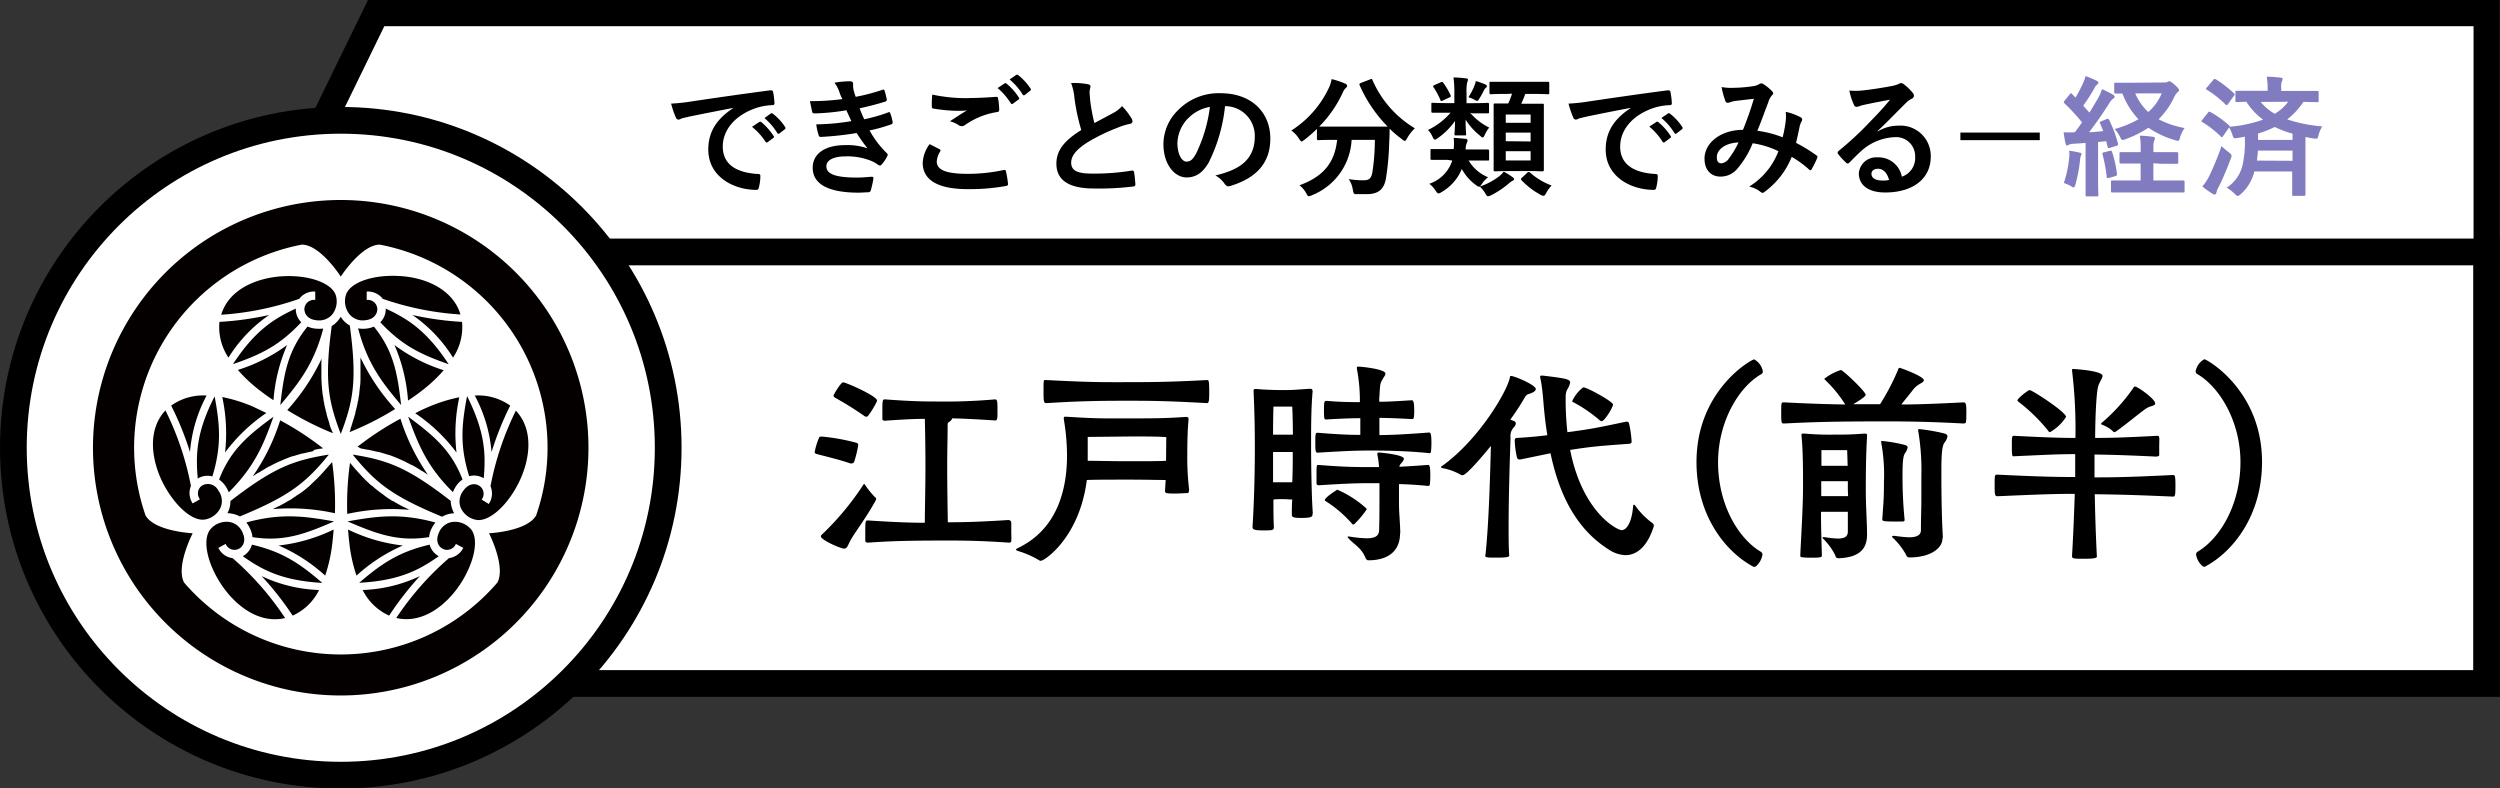 <svg xmlns="http://www.w3.org/2000/svg" viewBox="0 0 402.24 126.86"><rect x="0" y="0" width="402.24" height="126.86" fill="#333333" stroke="none"/><defs><style>.cls-1,.cls-2,.cls-4{fill:#fff;stroke:#000;stroke-miterlimit:10;}.cls-1{stroke-width:4.21px;}.cls-2{stroke-width:4.3px;}.cls-3{fill:#817cc0;}.cls-4{stroke-width:4.3px;}.cls-5{fill:#040000;}</style></defs><title>アセット 382</title><g id="レイヤー_2" data-name="レイヤー 2"><g id="レイヤー_5" data-name="レイヤー 5"><polygon class="cls-1" points="400.09 40.55 41.78 40.55 60.52 2.11 400.09 2.11 400.09 40.55"/><rect class="cls-2" x="53.23" y="40.54" width="346.85" height="69.43"/><path d="M137.44,74.29a.42.42,0,0,1-.41.27.75.75,0,0,1-.24,0c-1.8-.65-4.89-1.36-5.34-1.5-.2-.07-.37-.1-.37-.34a11,11,0,0,1,.68-2.24c0-.1.1-.24.44-.24a32,32,0,0,1,5.58,1,.38.38,0,0,1,.3.44A19.74,19.74,0,0,1,137.44,74.29Zm-5.37,12a.29.29,0,0,1,.13-.24,44.7,44.7,0,0,0,6.67-8c.06-.11.13-.17.17-.17s.13.06.17.17a13.76,13.76,0,0,0,1.63,2,.19.19,0,0,1,.13.2.93.93,0,0,1-.06.24c-1.47,2.68-3.17,4.93-3.88,6.12-.61,1-.65,1.66-1.22,1.66S132.07,86.87,132.07,86.29Zm7.34-19.24a.64.64,0,0,1-.37-.14A54.3,54.3,0,0,0,134.38,64c-.14-.1-.27-.17-.27-.34s1.19-2.14,1.53-2.14c.51,0,5.47,2.21,5.47,2.92a.55.55,0,0,1-.07.24,13.66,13.66,0,0,1-1.36,2.21A.35.35,0,0,1,139.41,67.05Zm23,16.69c.2,0,.3.17.3.37s0,1,0,1.74a10.52,10.52,0,0,1,0,1.22c0,.17-.2.24-.37.24-4.56-.31-7.21-.34-9.79-.34-7.65,0-9.9.14-12.89.34-.2,0-.44-.07-.44-.31s0-1,0-1.49c0-1.29,0-1.77.34-1.77h.13c4.15.27,6.77.37,9.11.37,0-1.83.1-5.71.1-9s-.06-6.36-.1-7.72c-1.56,0-3.53.1-6.39.3h-.07c-.17,0-.37-.06-.37-.3s0-.85,0-1.4c0-1.73.06-1.73.47-1.73,4.08.31,6.19.34,8.09.34a92.94,92.94,0,0,0,9.56-.34c.4,0,.4.34.4,2,0,1.26-.06,1.39-.4,1.39-3.54-.23-5.17-.3-6.91-.34v0c0,.2-.2.41-.47.58s-.24.27-.24.61c0,1.7-.07,4.11-.07,6.59,0,3.2.07,7.11.1,8.94,2.59,0,5.17-.06,9.9-.37Z"/><path d="M191.29,79c0,.31-.13.34-.41.34s-1.15.07-1.83.07c-1.46,0-1.6-.07-1.6-.41v-.07l.1-1.7c-1.22,0-3.26-.06-5.81-.06-3,0-5.54,0-6.87.06-1.19,9.25-6.8,13-7.41,13a.56.56,0,0,1-.34-.13,15.13,15.13,0,0,0-3.37-1.46c-.2-.07-.27-.14-.27-.21s.07-.13.27-.24c6.5-3.09,7.93-9.65,7.93-14.92a35.78,35.78,0,0,0-.51-5.78.71.71,0,0,1,0-.27c0-.14.07-.17.24-.17h.24c3.57.24,5.51.27,7.31.27,7.17,0,8.22,0,11.86-.24.27,0,.41.07.41.38v.1c-.14,1.43-.2,3.43-.2,5.51a43.68,43.68,0,0,0,.3,5.74Zm2.93-17.85c.27,0,.34.07.34,2.11,0,1.29-.07,1.6-.38,1.6-6.87-.38-9.31-.38-13.19-.38-5.68,0-8.57.14-12.65.38-.4,0-.44-.24-.44-1.87,0-1.84,0-1.84.27-1.84h.17c6.09.31,8.13.34,11,.34,5.64,0,8.53,0,14.82-.34Zm-6.57,9.18s-1.08-.1-3.7-.1c-.68,0-1.43,0-2.28,0l-6.66.07s0,1.94,0,3.84c1.43,0,3.91.07,6.6.07s4.76,0,6-.07Z"/><path d="M211.18,82.75c0,.34-.1.58-1.7.58-.91,0-1.63,0-1.63-.47v-.07c0-.65,0-1.5.07-2.42-.37,0-.95-.06-1.46-.06s-1.19,0-1.57.06c0,1.53,0,3,.07,4.36,0,.57-.07.61-1.7.61s-1.73-.21-1.73-.55v-.1c.3-4.66.37-9.75.37-12.54,0-3.5-.07-6.26-.2-9.05,0-.13,0-.2,0-.3s.07-.21.24-.21.17,0,.27,0c1.09.1,2.59.17,4.32.17s2-.07,4.22-.21c.37,0,.44.14.44.48-.24,2.69-.24,5.81-.24,8.74,0,2.55.07,8,.27,10.74Zm-4.76-17.33c-.95,0-1.53,0-1.53,0s-.06,2.11-.06,4.52c.4,0,1.08,0,1.59,0s1.23,0,1.6,0c0-2.17-.1-4.52-.1-4.52s-.34,0-1,0Zm1.6,7.31c-.37,0-1,0-1.56,0s-1.26,0-1.63,0c0,1.32,0,3,0,4.86.41,0,1,0,1.56,0s1.16,0,1.53,0C208,75.75,208,74,208,72.73Zm21.83.17c-3.78-.38-7.31-.41-9.45-.41s-3.91.07-8.37.34c-.34,0-.4-.1-.4-1.57s0-1.63.4-1.63c3.33.27,5.07.34,6.84.34V67.29c-1.53,0-3,.06-5.48.2-.3,0-.37,0-.37-1.46s.07-1.53.44-1.53c2.38.2,3.91.2,5.34.2v-.34a27.27,27.27,0,0,0-.48-5v-.17c0-.17,0-.2.24-.2.54,0,4.35.4,4.35,1.12,0,.27-.3.61-.51,1-.37.71-.34.64-.47,2.85a3.71,3.71,0,0,0,0,.68c1.29,0,2.59-.07,5.2-.24.17,0,.41,0,.41,1.57a6.7,6.7,0,0,1-.07,1.26c0,.13-.2.2-.3.2h0c-2.55-.14-3.74-.17-5.23-.2V70c2.11,0,4.86-.17,8-.41.24,0,.37.24.37,1.67a13.6,13.6,0,0,1-.07,1.43c0,.13-.17.24-.27.24Zm-4.59,13c0,2-1.12,4.25-5.1,4.25q-.32,0-.51-.51c-.65-1.53-1.84-2.07-2.65-3-.11-.11-.17-.17-.17-.24s0-.07.13-.07.1,0,.17,0a19.7,19.7,0,0,0,2.76.28c1.29,0,2-.34,2-1.33.06-1.33.06-4,.06-5.54v-2h-1.46c-2.17,0-3.94.06-8.33.34a.33.33,0,0,1-.34-.31c0-.27,0-.78,0-1.33,0-1.63,0-1.63.37-1.63,4.22.34,6,.34,8.33.34h1.36a12.86,12.86,0,0,0-.27-2,.86.86,0,0,0,0-.13c0-.14.1-.21.27-.21s4,.34,4,1a.88.88,0,0,1-.28.54c-.3.41-.4.41-.44.75,1.4-.07,3-.17,4.63-.3h0c.2,0,.34.27.34,1.69a14.3,14.3,0,0,1-.07,1.47.32.32,0,0,1-.27.23h0c-1.67-.17-3.27-.27-4.7-.3v2.92c0,1.84.17,3,.21,4.93Zm-7.52-1.49c-.06,0-.13-.07-.2-.14a19.19,19.19,0,0,0-4.25-3.64c-.1-.07-.13-.1-.13-.17,0-.37,1.49-1.36,1.83-1.56a.31.31,0,0,1,.17-.1.39.39,0,0,1,.17.06,17.17,17.17,0,0,1,4.45,2.89.31.31,0,0,1,.11.21,14.78,14.78,0,0,1-2,2.38C217.85,84.35,217.81,84.39,217.74,84.39Z"/><path d="M239,89.32c.51-4.59.74-12,.88-17.58-.31.37-3.81,4.72-4.56,4.72a.45.45,0,0,1-.27-.06,9.4,9.4,0,0,0-2.85-1.06c-.21,0-.34-.1-.34-.17s.06-.13.17-.2c5.84-4.15,10.5-12,10.91-14.28,0-.14.07-.2.17-.2.58,0,4,1.46,4,2.1,0,.24-.27.48-.78.68s-.68.14-1,.68A39.91,39.91,0,0,1,243,67.52c.24.07.41.17.55.21a.43.43,0,0,1,.34.41,1.12,1.12,0,0,1-.34.64,2,2,0,0,0-.51,1.63c-.14,4.22-.31,9.76-.31,14.28,0,1.77,0,3.37.1,4.69,0,.17-.1.34-1.94.34-1.59,0-1.93,0-1.93-.34Zm23.52-18.19c0,.13-.24.27-.34.27-5.1.37-5.85.44-8.84.88l-.71.11c2,10.13,7.61,12.91,8.29,12.91s1.6-1,1.84-3.8c0-.21.07-.28.17-.28s.14.07.2.17a12.07,12.07,0,0,0,2.72,2.76.51.51,0,0,1,.24.51c-.92,3-2.55,4.66-4.55,4.66a5.11,5.11,0,0,1-2.72-.92c-5.61-3.54-8.09-9.52-9.35-15.47l-4.86,1h-.11a.39.39,0,0,1-.4-.24,13.42,13.42,0,0,1-.38-2.68v-.14c0-.34.17-.41.38-.41,2.14-.13,3.6-.27,4.86-.44-.28-1.73-.48-3.47-.61-5.1s-.28-3-.48-3.91a1.76,1.76,0,0,1-.07-.37.19.19,0,0,1,.21-.21c.06,0,.13,0,.2,0,3.67.44,4.42.57,4.42,1.12a3.34,3.34,0,0,1-.51,1.19,2.62,2.62,0,0,0-.21,1.12,47.58,47.58,0,0,0,.28,5.68l.74-.1c3.27-.45,4.08-.62,8.74-1.6h.07a.36.36,0,0,1,.37.3,18.12,18.12,0,0,1,.41,2.89Zm-5.17-3.54a23,23,0,0,0-4.11-2.82c-.14-.07-.27-.1-.27-.24a5.68,5.68,0,0,1,1.77-2.21c.64,0,4.79,2.31,4.79,2.76s-1.36,2.68-1.8,2.68A.53.53,0,0,1,257.35,67.59Z"/><path d="M282.65,91a.52.52,0,0,1-.41.21.29.29,0,0,1-.2-.07c-4.25-2.28-9.08-8-9.08-16.8,0-11.56,8.87-16.52,9.28-16.52a2.78,2.78,0,0,1,1.4,1.94.52.52,0,0,1-.31.47c-3.64,2.11-6.9,7.69-6.9,14.15,0,6.8,3.26,12.27,6.9,14.41a.51.51,0,0,1,.24.48A3.15,3.15,0,0,1,282.65,91Z"/><path d="M305.91,65.08c2.61,0,5.47-.11,10-.34.37,0,.47.2.47,1.53,0,.61,0,1.22-.07,1.63,0,.17-.2.24-.4.24-5.89-.31-9.29-.34-12.65-.34-8.7,0-12,.13-16.22.34H287c-.41,0-.41-.28-.41-1.64,0-1.59,0-1.76.34-1.76h.17c4.39.23,7.35.3,9.79.34a20.28,20.28,0,0,0-3.19-3.91c-.1-.11-.17-.17-.17-.24a9.08,9.08,0,0,1,2.65-1.4c.34,0,4,3.47,4,4,0,.31-1.36,1.12-2,1.5h4.32a37.16,37.16,0,0,0,2.85-5.44c.11-.28.14-.41.28-.41s3.91,1.36,3.91,2c0,.24-.34.41-.79.68a3.29,3.29,0,0,0-1,.92Zm-8.6,17.27c-.65,0-1.67,0-2.32,0s-1.25,0-2,0c0,2.82.1,5.13.14,7,0,.28-.1.38-1.46.38-.58,0-1.23,0-1.67-.07-.24,0-.34-.07-.34-.27v-.1c.14-3.06.44-7.72.44-11.09,0-2.11,0-5.81-.24-8a1.07,1.07,0,0,1,0-.27c0-.14.07-.17.27-.17h.21a44.66,44.66,0,0,0,4.65.17c1.67,0,2.89,0,5-.17.31,0,.41.07.41.27v.14c0,.44-.2,2.34-.2,8.6,0,2.78.2,5.3.2,7.24s-.82,3.7-4.66,3.81a.47.47,0,0,1-.44-.45,10.28,10.28,0,0,0-1.94-2.68.35.35,0,0,1-.13-.21s.06-.06.2-.06h.1a16.37,16.37,0,0,0,2.18.23c1.05,0,1.6-.3,1.6-1.12Zm0-3.57c0-.17,0-.72,0-1.36-.64,0-1.63,0-2.28,0s-1.36,0-2,0v2.41c.71,0,1.56,0,2,0s1.64,0,2.32,0Zm-.11-6.36s-1.12,0-2.24,0-1.9,0-1.9,0,0,1.19,0,2.52c.65,0,1.46,0,1.94,0s1.6,0,2.28,0C297.24,73.61,297.2,72.42,297.2,72.42Zm5.48-1.36c0-.1,0-.1.1-.1h.13a23.51,23.51,0,0,1,3.61.64c.3.11.41.21.41.41a2.43,2.43,0,0,1-.45.95c-.2.34-.37.92-.37,3.4a68.34,68.34,0,0,0,.34,7.31c0,.14-.14.24-.31.24-.4,0-.95,0-1.49,0-1.67,0-1.8-.1-1.8-.34.2-2.89.27-3.4.27-6a28.26,28.26,0,0,0-.44-6.36Zm9.86,15.54c0,1.66-2,3.09-5.34,3.09-.24,0-.44-.14-.55-.48a11.26,11.26,0,0,0-2.14-2.72c-.07-.06-.1-.1-.1-.13s.1-.14.24-.14.14,0,.24,0a19.83,19.83,0,0,0,2.27.23c1,0,1.87-.23,1.91-1.08,0-2.11.07-3.64.07-4.87,0-1.63,0-2.68,0-3.87a37.85,37.85,0,0,0-.51-7.31.43.43,0,0,1,0-.17c0-.1.07-.1.27-.1a29.83,29.83,0,0,1,4,.71c.31.1.44.27.44.44a2.11,2.11,0,0,1-.47,1c-.27.41-.51,1-.51,4.45,0,2.21,0,6.63.24,10.85Z"/><path d="M347,73.47c-5-.24-7.34-.3-10-.34,0,.92,0,2.21,0,3.68,3.5,0,6.22-.07,12.61-.38.34,0,.41.1.41,1.77s-.1,1.7-.41,1.7c-6.15-.27-9.21-.34-12.57-.38.06,3.51.2,7.42.34,10,0,.21-.14.38-2,.38-1.74,0-2,0-2-.44.2-3.34.34-6.87.44-10-3.57,0-6,.11-12.41.38-.44,0-.48-.17-.48-1.74,0-1.73,0-1.73.48-1.73,6.36.31,9.35.38,12.48.38,0-1.47,0-2.73,0-3.68-2.79,0-4.56.1-9.83.34H324c-.24,0-.3,0-.3-1.63s0-1.66.4-1.66c5.17.27,7.42.34,9.83.34a78.14,78.14,0,0,0-.54-10.78c0-.07,0-.14,0-.21s.07-.1.14-.1c.24,0,4.76.27,4.76,1.12,0,.34-.41.82-.68,1.6s-.48,4.12-.51,8.37c2.75,0,4.79-.07,10-.34.24,0,.27.1.31.3s0,.82,0,1.4,0,1.12,0,1.39c0,.1-.07.2-.24.2Zm-17.17-3.94c-.1,0-.2-.07-.3-.24a27.79,27.79,0,0,0-4.69-4.59c-.14-.1-.24-.17-.24-.27,0-.34,1.73-1.67,1.94-1.67.44,0,5.88,3.54,5.88,4.32A7.35,7.35,0,0,1,329.84,69.53Zm15.71-3.94c-.58.27-3.43,2.68-5.1,3.84a.38.38,0,0,1-.27.1.18.18,0,0,1-.17-.1,4.94,4.94,0,0,0-1.8-1.09c-.11-.07-.14-.14-.14-.17a.19.19,0,0,1,.1-.14,28.81,28.81,0,0,0,5.1-5.64c.07-.14.14-.2.24-.2.44,0,3.26,2,3.26,2.72C346.77,65.31,346,65.31,345.55,65.59Z"/><path d="M354.66,91.19a.52.52,0,0,1-.4-.21,3.15,3.15,0,0,1-.92-1.73.58.58,0,0,1,.24-.48c3.63-2.14,6.9-7.61,6.9-14.41,0-6.46-3.27-12-6.9-14.15a.52.52,0,0,1-.31-.47,2.8,2.8,0,0,1,1.39-1.94c.41,0,9.29,5,9.29,16.52,0,8.81-4.83,14.52-9.08,16.8A.32.32,0,0,1,354.66,91.19Z"/><path d="M118,17.36c-2.57.49-4.81.93-7.06,1.39-.8.19-1,.23-1.32.33a1.17,1.17,0,0,1-.46.17.48.48,0,0,1-.4-.31,13.94,13.94,0,0,1-.78-2.27,29,29,0,0,0,3.34-.36c2.58-.38,7.2-1.07,12.62-1.78.31,0,.42.08.44.23a12.46,12.46,0,0,1,.23,1.85c0,.25-.13.31-.4.31a9.35,9.35,0,0,0-2.56.46c-3.57,1.22-5.36,3.68-5.36,6.2,0,2.7,1.94,4.18,5.59,4.41.34,0,.46.08.46.31a7.36,7.36,0,0,1-.23,1.81c-.06.31-.15.44-.4.44-3.69,0-7.75-2.12-7.75-6.49,0-3,1.49-5,4-6.66Zm4.15,2.27c.11-.08.19-.06.32,0a9.93,9.93,0,0,1,2,2.25.2.2,0,0,1-.06.33l-.88.65c-.15.11-.25.09-.36-.06A10.44,10.44,0,0,0,121,20.41ZM124,18.27c.13-.09.19-.07.32,0a8.61,8.61,0,0,1,2,2.16.25.25,0,0,1-.06.38l-.84.65a.22.22,0,0,1-.36-.06A9.84,9.84,0,0,0,123,19Z"/><path d="M135,14.65a5.27,5.27,0,0,0-.74-1.34,14.54,14.54,0,0,1,2.54-.23c.29,0,.46.17.46.38s0,.27,0,.4a4.17,4.17,0,0,0,.08.63c.15.54.21.73.34,1.09a32.26,32.26,0,0,0,4.28-1.12c.19-.08.3-.06.36.11.13.4.27,1,.36,1.41a.32.32,0,0,1-.25.37c-1.41.44-2.69.76-4.12,1.08.19.52.46,1.17.74,1.76a26.07,26.07,0,0,0,3.82-1.09c.21-.11.31-.07.37.12a7.75,7.75,0,0,1,.38,1.39c0,.19,0,.29-.17.38a27,27,0,0,1-3.54,1,15.67,15.67,0,0,0,2.75,3.63c.21.19.21.27.1.5a6,6,0,0,1-.86,1.3c-.13.15-.21.21-.33.21a.58.58,0,0,1-.3-.12,5.15,5.15,0,0,0-1.24-.68,10.22,10.22,0,0,0-3.94-.67c-2,0-3.13.61-3.13,1.6,0,1.36,1.78,1.81,5,1.81.78,0,1.56-.09,2.31-.13.21,0,.28.1.26.27a15.66,15.66,0,0,1-.42,1.91c-.07.21-.15.3-.45.32-.48,0-1,.06-1.51.06-4.83,0-7.39-1.36-7.39-4,0-2.24,1.93-3.65,5.21-3.65a9.89,9.89,0,0,1,3.61.52,23.21,23.21,0,0,1-1.74-2.47,50.36,50.36,0,0,1-5.76.63c-.23,0-.31-.09-.37-.3a9.83,9.83,0,0,1-.38-1.72,37,37,0,0,0,5.65-.52c-.21-.44-.53-1.16-.8-1.75a35.44,35.44,0,0,1-5.1.51c-.25,0-.38-.09-.42-.3s-.21-1-.34-1.68a37.1,37.1,0,0,0,5.23-.33C135.3,15.53,135.18,15.18,135,14.65Z"/><path d="M151.16,24c.19.1.21.21.1.38a3.46,3.46,0,0,0-.54,1.59c0,1.32,1.36,2,5,2a27.22,27.22,0,0,0,5.69-.6c.3-.07.4,0,.44.18a16.39,16.39,0,0,1,.34,2.06c0,.19-.11.28-.36.32a33,33,0,0,1-6.15.5c-4.85,0-7.22-1.51-7.22-4.24a5.51,5.51,0,0,1,1.11-3C150.09,23.45,150.61,23.72,151.16,24Zm4.74-8.23c1.53,0,3-.09,4.37-.19.21,0,.29.06.31.23a11.28,11.28,0,0,1,.19,1.78c0,.3-.1.42-.35.44a12.33,12.33,0,0,0-5.15,2.08.86.86,0,0,1-.52.19.88.88,0,0,1-.44-.12,4.65,4.65,0,0,0-1.47-.67c1.09-.72,2-1.31,2.75-1.75a11.64,11.64,0,0,1-1.54.07,25.29,25.29,0,0,1-3.86-.36c-.19,0-.27-.13-.27-.38,0-.5,0-1.11.08-1.87A26.36,26.36,0,0,0,155.9,15.79Zm5.71-2.33c.11-.09.19-.07.32,0a9.52,9.52,0,0,1,2,2.25.2.2,0,0,1-.06.33l-.88.65c-.15.11-.25.09-.36-.06a10.5,10.5,0,0,0-2.12-2.44Zm1.87-1.37c.13-.08.19-.06.32,0a8.82,8.82,0,0,1,2,2.17.23.23,0,0,1-.06.37l-.84.66a.22.22,0,0,1-.36-.07,10,10,0,0,0-2.1-2.41Z"/><path d="M175.08,13.56c.25.06.37.17.37.34s-.14.59-.14.88.06.92.1,1.41a30.23,30.23,0,0,0,.67,3.61l3-1.6a5,5,0,0,0,1.45-1.13,10.82,10.82,0,0,1,1.54,2,.91.91,0,0,1,.14.44c0,.21-.12.38-.42.42a10.53,10.53,0,0,0-2,.63A29.17,29.17,0,0,0,174.82,23c-1.82,1.2-2.47,2.18-2.47,3.17,0,1.24.92,1.76,3.33,1.76a37.17,37.17,0,0,0,6.41-.48c.23,0,.33,0,.38.25.1.57.16,1.33.21,1.95,0,.24-.13.34-.38.36a45.09,45.09,0,0,1-6.26.32c-4,0-6.07-1.3-6.07-4,0-2.33,1.54-3.86,4-5.41a32.49,32.49,0,0,1-1.09-5.12,9.64,9.64,0,0,0-.54-2.44A12.16,12.16,0,0,1,175.08,13.56Z"/><path d="M197.1,17.09a26.26,26.26,0,0,1-2.62,9.05c-.9,1.57-2,2.41-3.57,2.41-1.85,0-3.72-2-3.72-5.39a7.7,7.7,0,0,1,2.38-5.46A9.16,9.16,0,0,1,196.39,15c5,0,8,3.11,8,7.29,0,3.9-2.21,6.36-6.47,7.64-.44.12-.63,0-.9-.38a4.36,4.36,0,0,0-1.47-1.32c3.55-.84,6.34-2.31,6.34-6.28a4.77,4.77,0,0,0-4.7-4.87Zm-6,2A6,6,0,0,0,189.44,23c0,1.93.78,3,1.43,3s1-.27,1.57-1.28a23.86,23.86,0,0,0,2.23-7.52A6.35,6.35,0,0,0,191.08,19.13Z"/><path d="M220.43,12.78c.28-.12.32-.1.4.11a16.86,16.86,0,0,0,6.81,7.75,7,7,0,0,0-1.22,1.57c-.19.32-.27.46-.4.46s-.23-.1-.44-.27a17.25,17.25,0,0,1-2-1.7c0,.61,0,1.34-.06,2.08a42.3,42.3,0,0,1-.52,5.88c-.28,1.66-1.07,2.58-3.13,2.58-.53,0-.93,0-1.43,0-.65,0-.63,0-.78-.74a4.15,4.15,0,0,0-.65-1.68,15.32,15.32,0,0,0,2.4.19c.88,0,1.23-.33,1.4-1.3a34.34,34.34,0,0,0,.4-5.21h-3.74a10.15,10.15,0,0,1-6.38,8.91,1.45,1.45,0,0,1-.5.16c-.17,0-.23-.14-.44-.5a4,4,0,0,0-1.07-1.26c3.82-1.39,5.67-3.61,6.06-7.31h-.25c-2,0-2.64.05-2.77.05s-.23,0-.23-.23V20.74a21.06,21.06,0,0,1-2,1.74c-.23.17-.35.28-.46.28s-.23-.15-.44-.46A4.64,4.64,0,0,0,207.77,21a16.36,16.36,0,0,0,6.07-6.93,5.63,5.63,0,0,0,.42-1.35,15.12,15.12,0,0,1,2.19.74c.23.1.29.21.29.35a.43.43,0,0,1-.17.32,1.75,1.75,0,0,0-.48.67,19.09,19.09,0,0,1-3.84,5.57c.29,0,1,0,2.64,0h5.65c1.83,0,2.52,0,2.73,0a22.29,22.29,0,0,1-4.51-6.66c-.09-.23,0-.25.18-.36Z"/><path d="M236.54,18.14a9.5,9.5,0,0,0,3.07,2.39,4.91,4.91,0,0,0-.67,1.07c-.15.34-.23.51-.38.51s-.23-.11-.46-.3a10.32,10.32,0,0,1-2.29-2.56c0,1.68.08,2.1.08,2.31s0,.23-.23.23h-1.41c-.21,0-.23,0-.23-.23s.07-.59.09-2.1a11.4,11.4,0,0,1-2.75,2.75c-.23.17-.36.25-.49.25s-.23-.12-.35-.39a3.88,3.88,0,0,0-.76-1.16,11.24,11.24,0,0,0,3.63-2.77H233c-1.76,0-2.37,0-2.49,0s-.21,0-.21-.23V16.77c0-.21,0-.23.21-.23s.73.05,2.49.05h1V15a18.19,18.19,0,0,0-.14-2.54,17.87,17.87,0,0,1,2,.15c.23,0,.33.1.33.21a2.19,2.19,0,0,1-.14.5,7.72,7.72,0,0,0-.09,1.68v1.6h.89c1.78,0,2.37-.05,2.49-.05s.24,0,.24.23V18c0,.21,0,.23-.24.23s-.71,0-2.49,0Zm-3.65,7.58c-1.79,0-2.37,0-2.5,0s-.23,0-.23-.23V24.21c0-.21,0-.23.23-.23s.71,0,2.5,0h1a8.38,8.38,0,0,0,0-1.81c.84.07,1.41.11,1.87.17.23,0,.36.13.36.25A.8.8,0,0,1,236,23a2.84,2.84,0,0,0-.18,1.05h1c1.83,0,2.4,0,2.52,0s.25,0,.25.23v1.32c0,.21,0,.23-.25.23s-.69,0-2.52,0h-.52a6.48,6.48,0,0,0,3.13,2.69,4.44,4.44,0,0,0-1,1.07c-.21.31-.32.46-.46.46s-.26-.11-.49-.27a7.75,7.75,0,0,1-2.28-2.59,7.64,7.64,0,0,1-3.3,3.74,1,1,0,0,1-.44.19c-.15,0-.28-.13-.49-.46a4.32,4.32,0,0,0-1-1.09,5.83,5.83,0,0,0,3.69-3.74ZM231.8,13.25c.21-.11.27-.09.42.08a11,11,0,0,1,1.15,1.95c.11.23.07.3-.21.42l-1,.47c-.26.12-.32.14-.4-.07a12,12,0,0,0-1.07-2c-.15-.21-.17-.28.12-.42Zm5.35.71a3.52,3.52,0,0,0,.3-.92,10.31,10.31,0,0,1,1.55.56c.17.07.23.17.23.26s0,.16-.19.29a1.42,1.42,0,0,0-.29.4,12.77,12.77,0,0,1-.72,1.3c-.16.27-.25.38-.37.38a.88.88,0,0,1-.4-.17,6.29,6.29,0,0,0-1-.42A10.69,10.69,0,0,0,237.15,14Zm6.22,14.55c.21.15.23.23.23.34s-.11.19-.25.25a2.37,2.37,0,0,0-.55.38A14.05,14.05,0,0,1,240,31.37a1.69,1.69,0,0,1-.55.21c-.19,0-.29-.15-.5-.51a4.79,4.79,0,0,0-.86-1.05,10.64,10.64,0,0,0,3.15-1.68,4.12,4.12,0,0,0,.71-.73A13.72,13.72,0,0,1,243.37,28.51Zm-.86-13.4c-1.87,0-2.5.05-2.63.05s-.23,0-.23-.23V13.39c0-.21,0-.23.23-.23s.76,0,2.63,0h3.9c1.89,0,2.52,0,2.65,0s.21,0,.21.23v1.54c0,.21,0,.23-.21.23s-.76-.05-2.65-.05h-1a16.11,16.11,0,0,1-.65,1.58h1c1.68,0,2.26,0,2.41,0s.23,0,.23.21,0,.86,0,2.45V24.9c0,1.6,0,2.31,0,2.41s0,.26-.23.26-.73-.05-2.41-.05h-2.8c-1.7,0-2.26.05-2.39.05s-.25,0-.25-.26,0-.81,0-2.41V19.4c0-1.68,0-2.39,0-2.54s0-.21.25-.21.65,0,2.1,0a12.94,12.94,0,0,0,.61-1.58Zm-.24,4.65h4V18.43h-4Zm4,3V21.33h-4v1.39Zm0,1.57h-4v1.49h4Zm-.57,3.49a.37.37,0,0,1,.27-.15.37.37,0,0,1,.21.1,10.91,10.91,0,0,0,3.47,2.08,4.86,4.86,0,0,0-.86,1.18c-.19.36-.3.48-.47.48a1.16,1.16,0,0,1-.48-.19,12.12,12.12,0,0,1-3-2.29.26.26,0,0,1-.11-.21c0-.06,0-.14.17-.25Z"/><path d="M262.33,17.36c-2.56.49-4.81.93-7,1.39-.8.19-1,.23-1.33.33a1.07,1.07,0,0,1-.46.17.49.49,0,0,1-.4-.31,15.11,15.11,0,0,1-.77-2.27,28.59,28.59,0,0,0,3.33-.36c2.59-.38,7.21-1.07,12.62-1.78.32,0,.42.08.44.23a11.26,11.26,0,0,1,.23,1.85c0,.25-.12.31-.39.31a9.49,9.49,0,0,0-2.57.46c-3.57,1.22-5.35,3.68-5.35,6.2,0,2.7,1.93,4.18,5.58,4.41.34,0,.47.08.47.31a7.87,7.87,0,0,1-.23,1.81c-.07.31-.15.44-.4.44-3.7,0-7.75-2.12-7.75-6.49,0-3,1.49-5,4-6.66Zm4.16,2.27c.1-.08.19-.06.31,0a10,10,0,0,1,2,2.25.21.21,0,0,1-.07.33l-.88.65a.21.21,0,0,1-.35-.06,10.48,10.48,0,0,0-2.13-2.43Zm1.87-1.36c.12-.09.19-.07.31,0a8.65,8.65,0,0,1,2,2.16.25.25,0,0,1-.07.38l-.84.65a.21.21,0,0,1-.35-.06,9.84,9.84,0,0,0-2.1-2.42Z"/><path d="M287.32,19.42a6.92,6.92,0,0,0,0-1.43,9.41,9.41,0,0,1,2.43.9.4.4,0,0,1,.15.57,3.7,3.7,0,0,0-.33.82c-.17.88-.38,1.81-.59,2.71a25.17,25.17,0,0,1,3.27,2c.21.13.19.24.13.44a18,18,0,0,1-.9,1.81c-.07.11-.13.15-.19.15a.36.36,0,0,1-.25-.15,16.69,16.69,0,0,0-2.76-2A12.91,12.91,0,0,1,284,30.8c-.19.15-.29.23-.42.23a.56.56,0,0,1-.31-.15,4.36,4.36,0,0,0-1.83-.86,11.48,11.48,0,0,0,4.7-5.69A14,14,0,0,0,282,23.05a14.74,14.74,0,0,1-2.56,4.2,3.46,3.46,0,0,1-2.69,1.16c-1.22,0-2.5-.84-2.5-2.88,0-2.6,2.69-4.64,6.19-4.64.7-1.74,1.22-3.21,1.75-5l-2.9.34a4.21,4.21,0,0,0-.95.23,1.11,1.11,0,0,1-.37.08.34.34,0,0,1-.34-.23A12.64,12.64,0,0,1,277,14a7.69,7.69,0,0,0,1.85.13,22.93,22.93,0,0,0,3.25-.27,2.44,2.44,0,0,0,1-.36.5.5,0,0,1,.28-.08.49.49,0,0,1,.29.08,7.75,7.75,0,0,1,1.43,1.15.56.56,0,0,1,.19.36c0,.13-.09.23-.21.36a2.78,2.78,0,0,0-.57,1.09c-.55,1.43-1.13,3.07-1.76,4.58a17.35,17.35,0,0,1,4.07,1.05A20.36,20.36,0,0,0,287.32,19.42Zm-11.09,5.86c0,.67.23,1,.74,1a1.69,1.69,0,0,0,1.22-.8,14.17,14.17,0,0,0,1.53-2.56C277.58,23,276.23,24.08,276.23,25.28Z"/><path d="M302.11,21.16a6.3,6.3,0,0,1,3.33-.94,4.87,4.87,0,0,1,5.21,5c0,3.5-2.83,5.75-7.33,5.75-2.64,0-4.24-1.13-4.24-3.09a2.79,2.79,0,0,1,3-2.56A3.82,3.82,0,0,1,306,28.43a3.16,3.16,0,0,0,2.14-3.19,3.06,3.06,0,0,0-3.3-3.17,8.52,8.52,0,0,0-5.37,2.22c-.61.55-1.2,1.15-1.83,1.79-.14.14-.25.23-.35.23s-.19-.07-.32-.19a10,10,0,0,1-1.24-1.37c-.12-.17-.06-.31.11-.48a50.42,50.42,0,0,0,5-4.64c1.31-1.34,2.29-2.39,3.26-3.59-1.26.23-2.75.52-4.05.8a5.56,5.56,0,0,0-.89.25,1.51,1.51,0,0,1-.42.1.47.47,0,0,1-.46-.35,10.11,10.11,0,0,1-.73-2.27,10.59,10.59,0,0,0,1.95,0c1.28-.12,3.13-.4,4.77-.71a5.53,5.53,0,0,0,1.15-.32,1.15,1.15,0,0,1,.4-.17.76.76,0,0,1,.48.17,8.4,8.4,0,0,1,1.41,1.35.69.69,0,0,1,.23.5.55.55,0,0,1-.36.5,3.53,3.53,0,0,0-.92.68c-1.53,1.49-2.94,3-4.54,4.49Zm0,6c-.61,0-1,.35-1,.79,0,.66.57,1.1,1.83,1.1a4.12,4.12,0,0,0,1-.09C303.64,27.8,303,27.15,302.13,27.15Z"/><path d="M328.19,22.55H315.42V21.33h12.77Z"/><path class="cls-3" d="M338.92,19.17c.27-.11.33-.06.44.14a19.36,19.36,0,0,1,1.41,3.78c.06.23,0,.3-.26.38l-1.05.32c-.25.08-.31.06-.35-.17l-.23-.9-1.31.12v5.78c0,1.93.05,2.64.05,2.75s0,.23-.23.23h-1.6c-.21,0-.23,0-.23-.23s0-.82,0-2.75V23l-1.91.13a2,2,0,0,0-.78.16.61.61,0,0,1-.31.11c-.15,0-.19-.15-.23-.36a17.31,17.31,0,0,1-.3-1.76,17.83,17.83,0,0,0,1.79,0c.4-.5.8-1.05,1.17-1.59a32.23,32.23,0,0,0-2.81-3.05c-.08-.08-.13-.12-.13-.19a.75.75,0,0,1,.15-.27L333,15.2c.08-.13.14-.19.21-.19s.1,0,.19.13l.54.56a20.93,20.93,0,0,0,1.14-2.16,6.94,6.94,0,0,0,.48-1.3,17.57,17.57,0,0,1,1.78.75c.21.11.28.21.28.34s-.09.19-.19.27a1.21,1.21,0,0,0-.4.51,30.52,30.52,0,0,1-1.85,2.9c.34.37.67.73,1,1.11.48-.78.94-1.56,1.4-2.33a9.1,9.1,0,0,0,.63-1.45c.63.29,1.28.61,1.77.9.19.11.25.19.25.32s-.06.23-.23.31a2.6,2.6,0,0,0-.69.84c-1.08,1.7-2.21,3.3-3.18,4.56.76,0,1.52-.11,2.27-.17a12.53,12.53,0,0,0-.5-1.22c-.09-.21-.09-.25.21-.38Zm-6,6.25a4.52,4.52,0,0,0,0-1.17c.53.06,1.26.21,1.62.29s.36.15.36.25a.53.53,0,0,1-.11.3,2.53,2.53,0,0,0-.12.69,24.31,24.31,0,0,1-.74,3.91c-.1.33-.17.46-.29.46a.83.83,0,0,1-.38-.17,6.71,6.71,0,0,0-1.2-.54A17,17,0,0,0,332.91,25.42Zm6.55-1.15c.26-.06.28,0,.36.19a18.24,18.24,0,0,1,.78,3.5c0,.24,0,.3-.27.38l-1,.28c-.34.08-.36.06-.38-.15a23.61,23.61,0,0,0-.67-3.63c-.07-.23,0-.28.25-.34Zm7,2v2.77h2c2,0,2.67,0,2.77,0s.25,0,.25.21v1.49c0,.21,0,.23-.25.23s-.77,0-2.77,0H342.7c-2,0-2.69,0-2.82,0s-.23,0-.23-.23V29.25c0-.19,0-.21.23-.21s.8,0,2.82,0h1.72V26.31h-.65c-1.79,0-2.4,0-2.52,0s-.23,0-.23-.23V24.71c0-.21,0-.23.23-.23s.73,0,2.52,0h.65v-.46a10.59,10.59,0,0,0-.13-2.18c.78,0,1.37.08,2.08.16.21,0,.34.13.34.24a.82.82,0,0,1-.11.37,3.7,3.7,0,0,0-.12,1.3v.57h1.21c1.79,0,2.4,0,2.52,0s.26,0,.26.23v1.41c0,.21,0,.23-.26.23s-.73,0-2.52,0Zm1.8-13a1,1,0,0,0,.49-.1.48.48,0,0,1,.27-.09c.15,0,.42.15.88.57s.69.69.69.84-.06.21-.25.36a2.87,2.87,0,0,0-.59.9,12.41,12.41,0,0,1-2.45,3.44,14.83,14.83,0,0,0,4.18,1.41,5.2,5.2,0,0,0-.74,1.55c-.1.38-.15.51-.34.51a2.63,2.63,0,0,1-.48-.11,15.24,15.24,0,0,1-4.26-2,16.68,16.68,0,0,1-3.61,1.82,1.82,1.82,0,0,1-.53.15c-.17,0-.25-.13-.4-.44a4.88,4.88,0,0,0-.9-1.32,16,16,0,0,0,3.84-1.58,12.23,12.23,0,0,1-2.58-4.13c-.71,0-1,0-1.09,0s-.23,0-.23-.21V13.54c0-.21,0-.23.23-.23s.73,0,2.62,0Zm-4.72,1.76a8.82,8.82,0,0,0,2.1,3,8.27,8.27,0,0,0,2.16-3Z"/><path class="cls-3" d="M355.24,18.14c.16-.21.23-.21.42-.11a16.67,16.67,0,0,1,3,2.15c.08.08.12.12.1.21a21.26,21.26,0,0,0,5.36-1.14,10.59,10.59,0,0,1-2.69-2.88l-1.51.05c-.23,0-.25,0-.25-.23V14.82c0-.19,0-.21.25-.21s.84,0,2.87,0h2.06v-.27a11.24,11.24,0,0,0-.14-2c.77,0,1.49.07,2.22.15.21,0,.34.13.34.21a1,1,0,0,1-.15.44,3.32,3.32,0,0,0-.08,1.16v.33h2.89c2.06,0,2.77,0,2.9,0s.23,0,.23.21v1.37c0,.21,0,.23-.23.23l-2.22-.05A11.69,11.69,0,0,1,368,19.21a24.15,24.15,0,0,0,5.65,1.13,4.47,4.47,0,0,0-.61,1.43c-.15.59-.19.59-.78.51s-.88-.15-1.32-.24V28.7c0,1.66,0,2.46,0,2.58s0,.23-.25.23h-1.66c-.21,0-.23,0-.23-.23s0-.92,0-2.58V27.59h-6.09a7.07,7.07,0,0,1-2.16,3.63c-.25.21-.38.31-.5.31s-.25-.1-.49-.33a5.9,5.9,0,0,0-1.3-1,5.91,5.91,0,0,0,2.56-3.65,17.15,17.15,0,0,0,.36-4.56c-.4.09-.8.15-1.2.21-.58.09-.6.11-.79-.5a6.15,6.15,0,0,0-.53-1.2l-1,1.43c-.06.1-.1.15-.17.15s-.1-.05-.18-.13a16.39,16.39,0,0,0-2.94-2.29c-.11-.06-.17-.1-.17-.14s.06-.15.15-.26Zm.19,10.24a44.73,44.73,0,0,0,2-4.87,14.08,14.08,0,0,0,1.18,1c.31.26.44.36.44.55a1.49,1.49,0,0,1-.13.48c-.63,1.64-1.28,3.26-2,4.64a3,3,0,0,0-.32.84.28.28,0,0,1-.27.28.74.74,0,0,1-.38-.15A13,13,0,0,1,354.35,30,8.06,8.06,0,0,0,355.43,28.38Zm.67-15.51c.17-.21.23-.21.42-.11A17.59,17.59,0,0,1,359.41,15a.23.23,0,0,1,.13.19c0,.06,0,.12-.13.25l-.94,1.32c-.17.21-.21.19-.38.06a17,17,0,0,0-3-2.37c-.1-.06-.15-.1-.15-.15s0-.12.15-.25Zm12.76,13V24.23h-5.58c0,.56-.09,1.09-.15,1.61Zm-5.54-3.36h5.54v-1A17.33,17.33,0,0,1,366,20.43a16.73,16.73,0,0,1-2.69,1.05Zm.42-6.11A8,8,0,0,0,366,18.31a7.5,7.5,0,0,0,2.16-1.94Z"/><circle class="cls-4" cx="54.83" cy="72.04" r="52.68"/><path class="cls-5" d="M53.31,69.08,53.26,69c-.09-.26-.18-.52-.26-.77l0-.11-.24-.74v0c-.08-.25-.15-.5-.22-.75l0-.1c-.14-.51-.26-1-.37-1.52v-.08q-.09-.39-.15-.78v0c0-.26-.09-.52-.12-.79v0l-.09-.82v-.06c-.05-.56-.08-1.13-.1-1.74v-.08c0-.6,0-1.23,0-1.9v-.08c0-.34,0-.69.05-1h0a33.42,33.42,0,0,1-5.54,8.3,47.59,47.59,0,0,0,7.34,3.72Z"/><path class="cls-5" d="M56.66,68.2c-.08.25-.17.51-.26.77l0,.11-.16.45a48,48,0,0,0,7.34-3.72A33.42,33.42,0,0,1,58,57.51h0c0,.35,0,.7,0,1v.08c0,.67,0,1.3,0,1.9v.08c0,.61,0,1.18-.1,1.74v.06l-.09.82v0c0,.27-.07.53-.12.79v0c0,.26-.09.52-.15.78l0,.08c-.1.51-.22,1-.36,1.52l0,.1c-.07.25-.15.5-.22.75v0l-.24.74Z"/><path class="cls-5" d="M48.47,51.85a3,3,0,0,1-.88-2.2c-3.39,1.58-6.49,3.41-10.11,8.94h0C42.13,57,45.06,55.49,48.47,51.85Z"/><path class="cls-5" d="M58.71,51.53c1.45-.12,2-1,2-1.85A1.53,1.53,0,0,0,59,48.26l0-1.35a3,3,0,0,1,2.58,1.17A47.08,47.08,0,0,0,74.09,50.6c-1.26-4.21-5.9-6-9.86-6.19-4.37-.25-8.06,1.1-8.6,3.14a3.39,3.39,0,0,0,.59,3A2.77,2.77,0,0,0,58.71,51.53Z"/><path class="cls-5" d="M62.06,49.65a2.92,2.92,0,0,1-.87,2.2c3.41,3.64,6.34,5.13,11,6.75h0C68.56,53.06,65.46,51.23,62.06,49.65Z"/><path class="cls-5" d="M58.83,52.88a4.4,4.4,0,0,1-1.21-.05c1.5,5.75,3.91,8.77,6.92,12.35h0c-.58-5.07-1.2-8.7-4.38-12.63A4.18,4.18,0,0,1,58.83,52.88Z"/><path class="cls-5" d="M50.83,52.88a4.18,4.18,0,0,1-1.35-.34c-3.19,3.93-3.8,7.56-4.38,12.63h0c3-3.57,5.41-6.59,6.91-12.3A6.84,6.84,0,0,1,50.83,52.88Z"/><path class="cls-5" d="M54.83,69.82c2.06-5.4,2.63-8.73,1.45-17.45a4,4,0,0,1-1.1-.9,5.62,5.62,0,0,1-.35-.5,5.62,5.62,0,0,1-.35.5,4.45,4.45,0,0,1-1.11,1C52.21,61.11,52.77,64.44,54.83,69.82Z"/><path class="cls-5" d="M63.47,55.52a27.29,27.29,0,0,1,2.18,8.93c.65-.43,1.28-.87,1.88-1.33a24.09,24.09,0,0,0,3.86-3.55A26.84,26.84,0,0,1,63.47,55.52Z"/><path class="cls-5" d="M66.35,50.68a23.06,23.06,0,0,1,6.54,6.86,8.86,8.86,0,0,0,1.45-5.75A49.22,49.22,0,0,1,66.35,50.68Z"/><path class="cls-5" d="M46.19,55.52a27,27,0,0,1-7.92,4,24.09,24.09,0,0,0,3.86,3.55c.6.46,1.23.9,1.87,1.33A27.55,27.55,0,0,1,46.19,55.52Z"/><path class="cls-5" d="M43.31,50.68a49.37,49.37,0,0,1-8,1.11,8.8,8.8,0,0,0,1.45,5.75A23.06,23.06,0,0,1,43.31,50.68Z"/><path class="cls-5" d="M48.15,48.08a2.92,2.92,0,0,1,2.46-1.17h.11l0,1.35a1.55,1.55,0,0,0-1.75,1.42c0,.83.56,1.73,2,1.85a2.77,2.77,0,0,0,2.49-.94,3.39,3.39,0,0,0,.59-3c-.54-2-4.24-3.39-8.6-3.14-4,.23-8.6,2-9.86,6.19A47.08,47.08,0,0,0,48.15,48.08Z"/><path class="cls-5" d="M53,74.83l-.09.1c-.17.21-.35.41-.53.61l-.07.08-.52.58,0,0c-.18.2-.36.39-.55.57l-.07.08c-.37.37-.74.73-1.13,1.08L50,78l-.6.52h0l-.62.5,0,0-.66.48-.05,0c-.46.32-.94.64-1.45,1l-.07,0c-.52.31-1.07.62-1.66.94l-.06,0-.94.48h0a33,33,0,0,1,10,.66,48.71,48.71,0,0,0-.45-8.23Z"/><path class="cls-5" d="M50.59,72.37l.8-.16.12,0,.47-.08a47.85,47.85,0,0,0-6.9-4.5,33,33,0,0,1-4.41,9h0l.88-.57.06,0c.57-.35,1.11-.67,1.64-1l.07,0q.8-.44,1.56-.78l0,0,.76-.33h0l.74-.3h0c.25-.1.49-.18.74-.26l.09,0c.49-.16,1-.31,1.49-.44l.1,0,.77-.18h0l.76-.16Z"/><path class="cls-5" d="M40.53,87.63a3,3,0,0,1-1.47,1.86c3.06,2.15,6.2,3.92,12.8,4.3v0C48.14,90.57,45.38,88.77,40.53,87.63Z"/><path class="cls-5" d="M35.13,78.93a1.87,1.87,0,0,0-2.61-.81,1.52,1.52,0,0,0-.35,2.21L31,81a3,3,0,0,1-.28-2.81,47.22,47.22,0,0,0-4.1-12.16c-3,3.2-2.21,8.09-.43,11.63,2,3.91,5,6.44,7,5.88a3.37,3.37,0,0,0,2.35-2A2.78,2.78,0,0,0,35.13,78.93Z"/><path class="cls-5" d="M31.82,77a2.93,2.93,0,0,1,2.35-.34c1.45-4.77,1.27-8.06.36-12.88h0C31.53,69.63,31.49,73.24,31.82,77Z"/><path class="cls-5" d="M36.24,78.15a4.57,4.57,0,0,1,.56,1.07C41,75.05,42.44,71.45,44,67.05h0c-4.1,3-6.94,5.38-8.75,10.11A4,4,0,0,1,36.24,78.15Z"/><path class="cls-5" d="M40.24,85.07a4.06,4.06,0,0,1,.38,1.35c5,.79,8.45-.49,13.13-2.53v0c-4.6-.81-8.41-1.39-14.11.17A6.09,6.09,0,0,1,40.24,85.07Z"/><path class="cls-5" d="M52.91,73.14c-5.71.92-8.88,2.09-15.84,7.48a4,4,0,0,1-.23,1.4,5.45,5.45,0,0,1-.25.55,3.05,3.05,0,0,1,.6.06,4.2,4.2,0,0,1,1.4.46C46.68,79.77,49.27,77.62,52.91,73.14Z"/><path class="cls-5" d="M36.21,72.81a27.47,27.47,0,0,1,6.64-6.36c-.69-.34-1.39-.66-2.09-1a25,25,0,0,0-5-1.57A27.54,27.54,0,0,1,36.21,72.81Z"/><path class="cls-5" d="M30.57,72.74a23.18,23.18,0,0,1,2.67-9.1,8.87,8.87,0,0,0-5.7,1.62A48.28,48.28,0,0,1,30.57,72.74Z"/><path class="cls-5" d="M44.84,87.77a27.24,27.24,0,0,1,7.48,4.84,24.84,24.84,0,0,0,1.14-5.12c.09-.75.16-1.52.22-2.29A27.14,27.14,0,0,1,44.84,87.77Z"/><path class="cls-5" d="M42.09,92.69a48.84,48.84,0,0,1,5,6.36,8.77,8.77,0,0,0,4.25-4.12A23.3,23.3,0,0,1,42.09,92.69Z"/><path class="cls-5" d="M37.42,89.8a2.93,2.93,0,0,1-2.24-1.55l-.06-.1,1.19-.64a1.53,1.53,0,0,0,2.1.8c.75-.38,1.22-1.34.6-2.66A2.77,2.77,0,0,0,37,84,3.37,3.37,0,0,0,34,85c-1.5,1.49-.82,5.37,1.58,9,2.18,3.31,6,6.45,10.29,5.44A47.1,47.1,0,0,0,37.42,89.8Z"/><path class="cls-5" d="M58.15,72.19l.12,0,.8.16.11,0,.76.16h0l.76.18.11,0c.5.13,1,.28,1.49.44l.08,0,.75.26h0l.74.3h0l.76.33,0,0c.51.23,1,.49,1.55.78l.07,0c.54.29,1.08.61,1.65,1l.06,0,.88.57h0a33.57,33.57,0,0,1-4.41-9,49,49,0,0,0-6.9,4.5Z"/><path class="cls-5" d="M57.23,75.54l-.53-.61-.08-.1-.3-.37a47.67,47.67,0,0,0-.45,8.23,33,33,0,0,1,10-.66h0l-.93-.48-.06,0c-.59-.32-1.14-.63-1.66-.94l-.07,0c-.51-.31-1-.63-1.45-1l0,0-.67-.48,0,0-.63-.5h0l-.6-.52-.06,0c-.39-.35-.76-.71-1.13-1.08l-.08-.08q-.27-.27-.54-.57l0,0c-.17-.19-.35-.38-.52-.58Z"/><path class="cls-5" d="M75.49,76.62a2.91,2.91,0,0,1,2.34.34c.33-3.72.29-7.33-2.68-13.23h0C74.22,68.56,74,71.85,75.49,76.62Z"/><path class="cls-5" d="M70.64,85.65c-.61,1.32-.14,2.28.61,2.66a1.53,1.53,0,0,0,2.1-.8l1.19.64a3,3,0,0,1-2.3,1.65,47.1,47.1,0,0,0-8.48,9.63c4.28,1,8.11-2.13,10.29-5.44,2.4-3.66,3.08-7.53,1.58-9a3.39,3.39,0,0,0-2.93-1A2.8,2.8,0,0,0,70.64,85.65Z"/><path class="cls-5" d="M70.6,89.49a2.93,2.93,0,0,1-1.47-1.86c-4.86,1.14-7.61,2.94-11.34,6.14v0C64.4,93.41,67.54,91.64,70.6,89.49Z"/><path class="cls-5" d="M69.42,85.07a5.51,5.51,0,0,1,.64-1c-5.72-1.57-9.54-1-14.15-.18v0c4.68,2,8.13,3.32,13.13,2.53A4.06,4.06,0,0,1,69.42,85.07Z"/><path class="cls-5" d="M73.42,78.15a4,4,0,0,1,1-1c-1.82-4.73-4.65-7.07-8.75-10.11h0c1.59,4.39,3,8,7.2,12.14A6.08,6.08,0,0,1,73.42,78.15Z"/><path class="cls-5" d="M56.75,73.14c3.64,4.49,6.25,6.64,14.39,10a3.8,3.8,0,0,1,1.33-.49,3.05,3.05,0,0,1,.6-.06,3.87,3.87,0,0,1-.25-.55,4.27,4.27,0,0,1-.3-1.45C65.6,75.23,62.44,74.05,56.75,73.14Z"/><path class="cls-5" d="M64.81,87.77A27.15,27.15,0,0,1,56,85.2c.06.77.13,1.54.22,2.29a24.21,24.21,0,0,0,1.14,5.12A27.19,27.19,0,0,1,64.81,87.77Z"/><path class="cls-5" d="M67.56,92.69a23.21,23.21,0,0,1-9.21,2.24,8.79,8.79,0,0,0,4.26,4.12A49.57,49.57,0,0,1,67.56,92.69Z"/><path class="cls-5" d="M73.45,72.81a27.26,27.26,0,0,1,.45-8.89,25,25,0,0,0-5,1.57c-.7.3-1.4.62-2.09,1A27.47,27.47,0,0,1,73.45,72.81Z"/><path class="cls-5" d="M79.09,72.74a48.28,48.28,0,0,1,3-7.48,8.87,8.87,0,0,0-5.7-1.62A23.35,23.35,0,0,1,79.09,72.74Z"/><path class="cls-5" d="M78.92,78.23A3,3,0,0,1,78.7,81l-.06.09-1.15-.71a1.53,1.53,0,0,0-.36-2.21c-.69-.46-1.77-.39-2.6.81a2.78,2.78,0,0,0-.44,2.62,3.37,3.37,0,0,0,2.34,2c2,.56,5.06-2,7-5.88C85.23,74.16,86,69.27,83,66.07A47.22,47.22,0,0,0,78.92,78.23Z"/><path class="cls-5" d="M54.83,32.18A39.86,39.86,0,1,0,94.68,72,39.86,39.86,0,0,0,54.83,32.18Zm0,73.12A33.22,33.22,0,0,1,29.62,93.73C28.24,91.12,31,85.82,31,85.8h0s-6.1-.29-7.58-2.86A33.27,33.27,0,0,1,48.55,39.36c3,0,6.27,5.13,6.28,5.14h0s3.31-5.14,6.28-5.14A33.27,33.27,0,0,1,86.26,82.94c-1.48,2.57-7.57,2.86-7.58,2.86h0s2.73,5.32,1.35,7.93A33.2,33.2,0,0,1,54.83,105.3Z"/></g></g></svg>